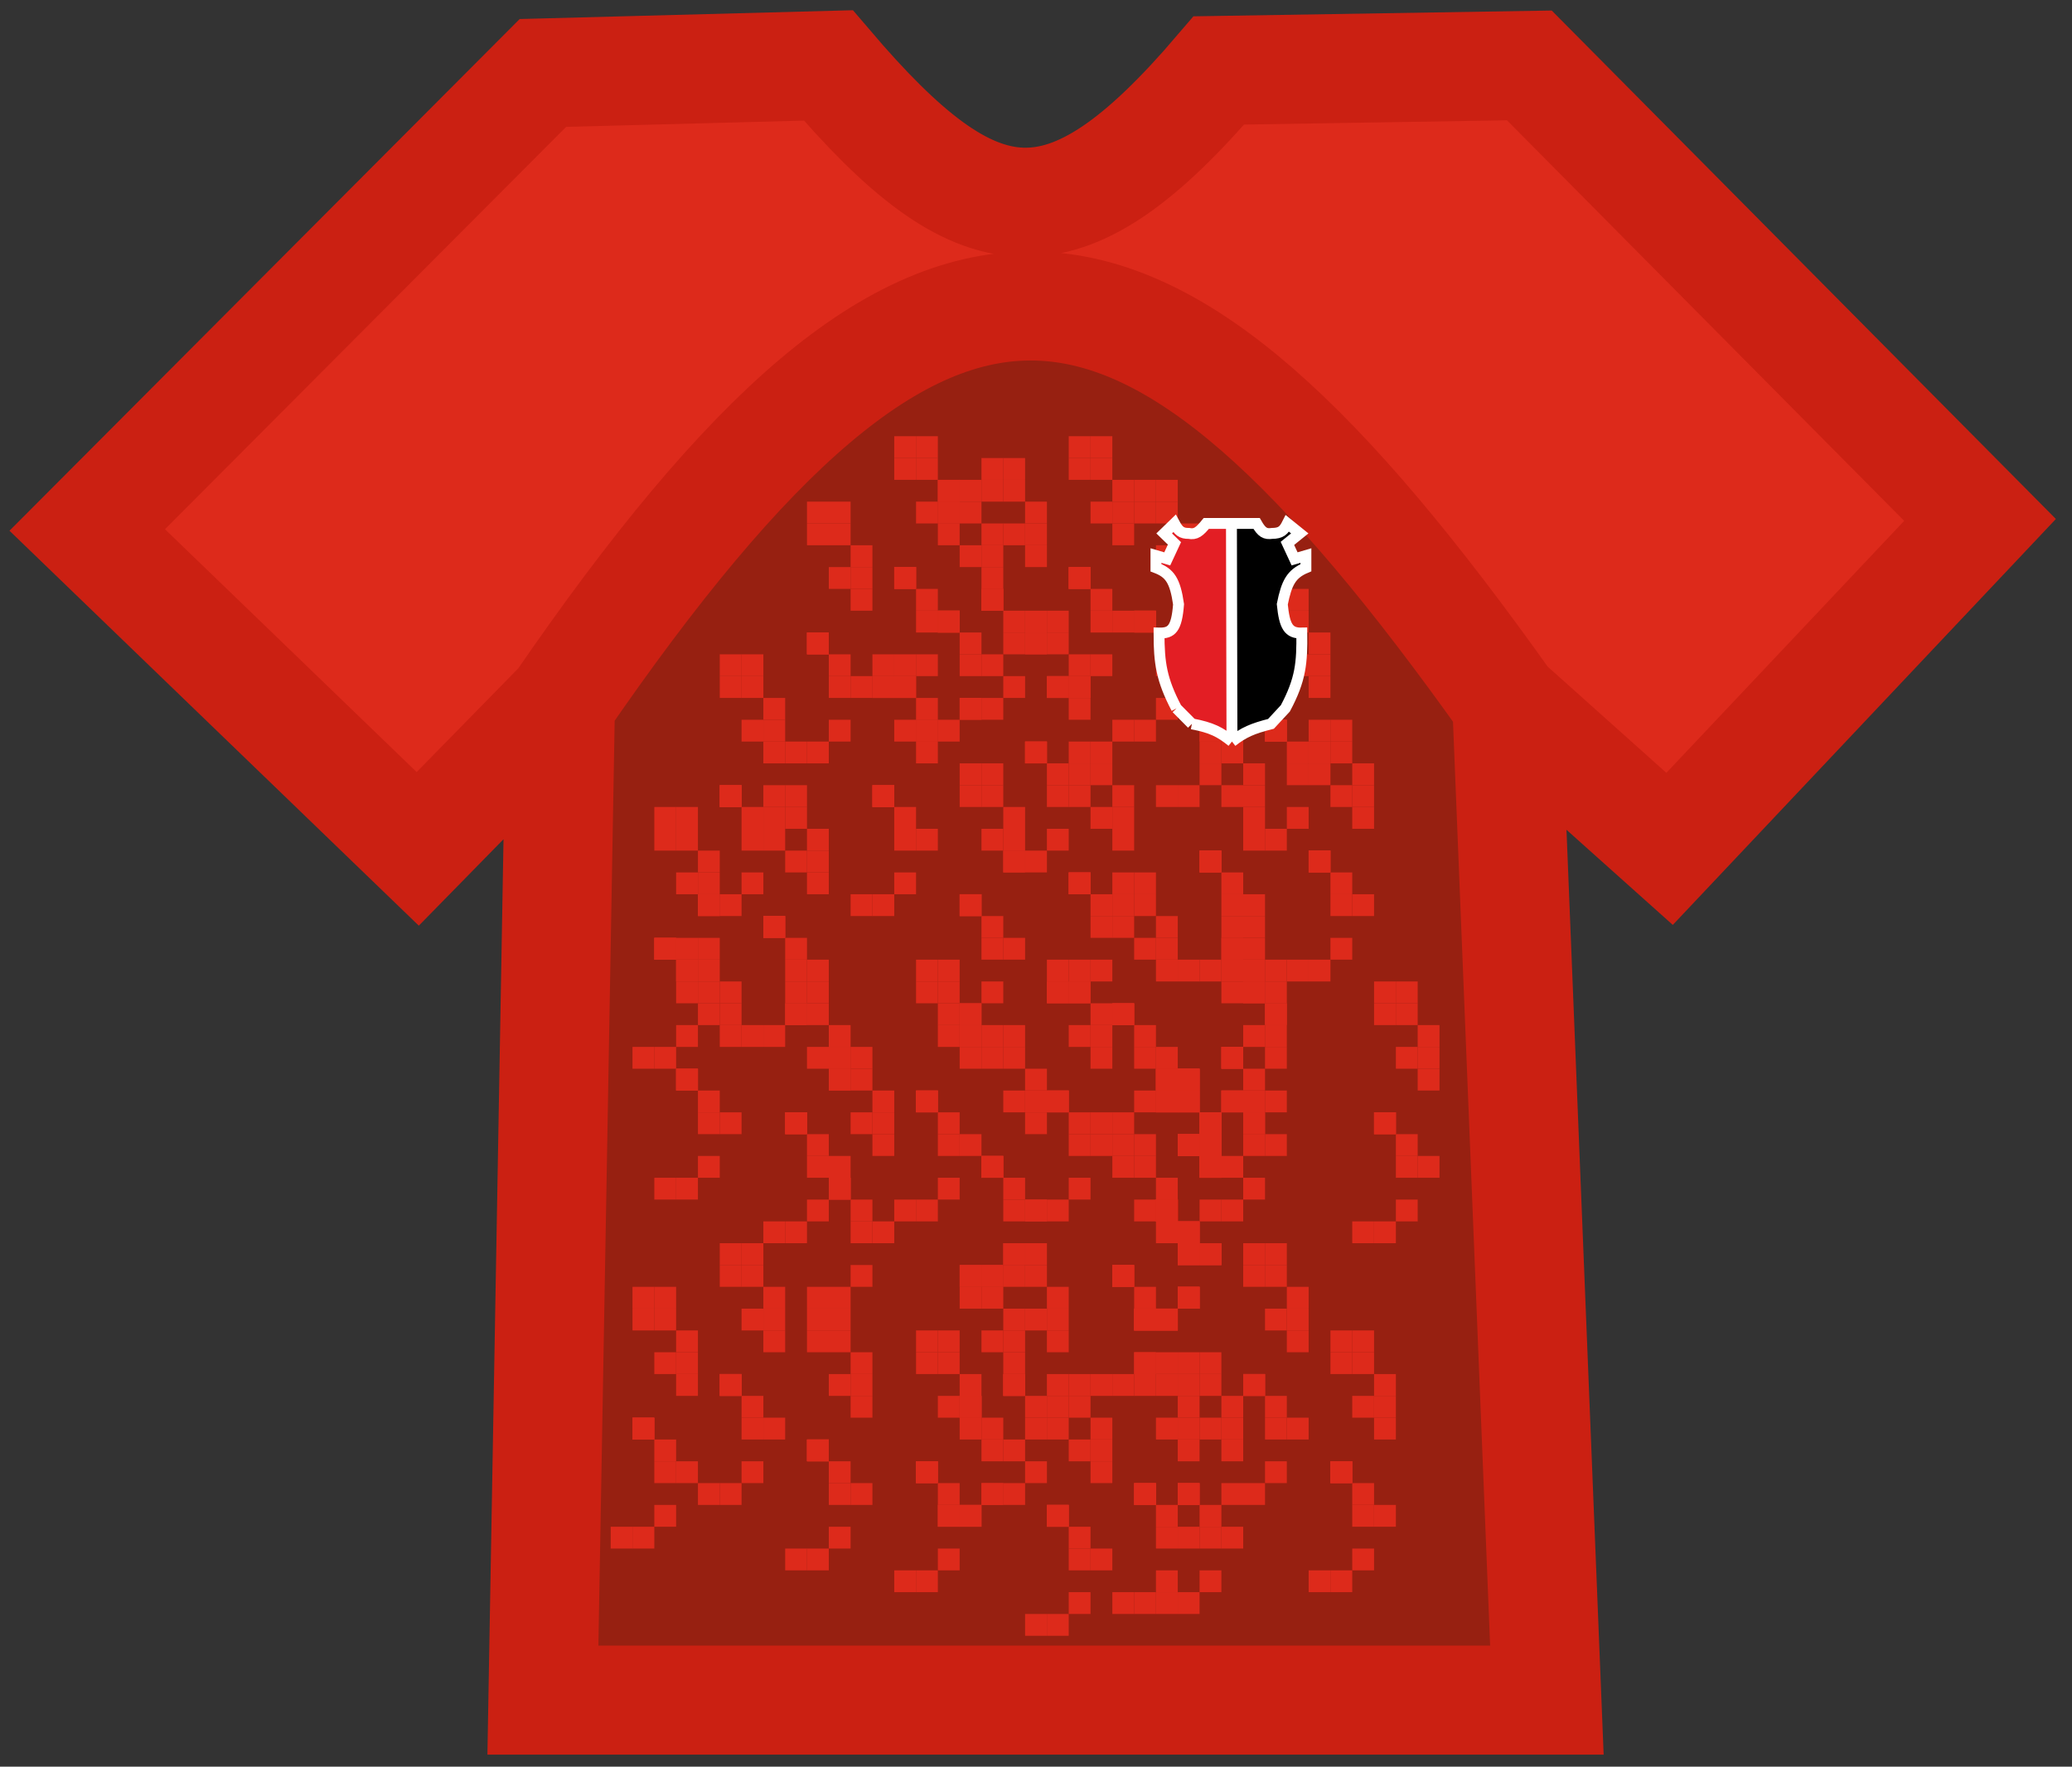 <svg width="95" height="81" viewBox="0 0 95 81" fill="none" xmlns="http://www.w3.org/2000/svg">
<rect x="0" y="0" width="95" height="81" fill="#333333" stroke="none"/>
<path d="M70.924 77.949L69.087 32.243C52.307 8.637 42.845 7.287 25.696 32.243L24.892 77.949H70.924Z" fill="#972011"/>
<path d="M24.892 3.345L4 24.299L19.153 38.92L25.696 32.243C42.845 7.287 52.307 8.637 69.087 32.243L76.549 38.92L90.783 23.838L70.121 3L55.886 3.23C48.741 11.6 44.831 11.041 37.979 3L24.892 3.345Z" fill="#DD2A1B"/>
<path d="M69.087 32.243L76.549 38.92L90.783 23.838L70.121 3L55.886 3.23C48.741 11.6 44.831 11.041 37.979 3L24.892 3.345L4 24.299L19.153 38.92L25.696 32.243M69.087 32.243L70.924 77.949H24.892L25.696 32.243M69.087 32.243C52.307 8.637 42.845 7.287 25.696 32.243" stroke="#CB2012" stroke-width="5"/>
<rect x="37" y="23" width="1" height="1" fill="#DD2A1B"/>
<rect x="37" y="29" width="1" height="1" fill="#DD2A1B"/>
<rect x="37" y="29" width="1" height="1" fill="#DD2A1B"/>
<rect x="36" y="34" width="1" height="1" fill="#DD2A1B"/>
<rect x="37" y="34" width="1" height="1" fill="#DD2A1B"/>
<rect x="37" y="29" width="1" height="1" fill="#DD2A1B"/>
<rect x="38" y="33" width="1" height="1" fill="#DD2A1B"/>
<rect x="38" y="31" width="1" height="1" fill="#DD2A1B"/>
<rect x="39" y="31" width="1" height="1" fill="#DD2A1B"/>
<rect x="38" y="30" width="1" height="1" fill="#DD2A1B"/>
<rect x="39" y="27" width="1" height="1" fill="#DD2A1B"/>
<rect x="39" y="26" width="1" height="1" fill="#DD2A1B"/>
<rect x="38" y="26" width="1" height="1" fill="#DD2A1B"/>
<rect x="39" y="25" width="1" height="1" fill="#DD2A1B"/>
<rect x="38" y="23" width="1" height="1" fill="#DD2A1B"/>
<rect x="37" y="24" width="1" height="1" fill="#DD2A1B"/>
<rect x="38" y="24" width="1" height="1" fill="#DD2A1B"/>
<rect x="45" y="21" width="1" height="1" fill="#DD2A1B"/>
<rect x="45" y="27" width="1" height="1" fill="#DD2A1B"/>
<rect x="45" y="27" width="1" height="1" fill="#DD2A1B"/>
<rect x="44" y="32" width="1" height="1" fill="#DD2A1B"/>
<rect x="45" y="32" width="1" height="1" fill="#DD2A1B"/>
<rect x="45" y="27" width="1" height="1" fill="#DD2A1B"/>
<rect x="46" y="31" width="1" height="1" fill="#DD2A1B"/>
<rect x="46" y="29" width="1" height="1" fill="#DD2A1B"/>
<rect x="47" y="29" width="1" height="1" fill="#DD2A1B"/>
<rect x="46" y="28" width="1" height="1" fill="#DD2A1B"/>
<rect x="47" y="25" width="1" height="1" fill="#DD2A1B"/>
<rect x="47" y="24" width="1" height="1" fill="#DD2A1B"/>
<rect x="46" y="24" width="1" height="1" fill="#DD2A1B"/>
<rect x="47" y="23" width="1" height="1" fill="#DD2A1B"/>
<rect x="46" y="21" width="1" height="1" fill="#DD2A1B"/>
<rect x="45" y="22" width="1" height="1" fill="#DD2A1B"/>
<rect x="46" y="22" width="1" height="1" fill="#DD2A1B"/>
<rect x="52" y="22" width="1" height="1" fill="#DD2A1B"/>
<rect x="52" y="28" width="1" height="1" fill="#DD2A1B"/>
<rect x="52" y="28" width="1" height="1" fill="#DD2A1B"/>
<rect x="51" y="33" width="1" height="1" fill="#DD2A1B"/>
<rect x="52" y="33" width="1" height="1" fill="#DD2A1B"/>
<rect x="52" y="28" width="1" height="1" fill="#DD2A1B"/>
<rect x="53" y="32" width="1" height="1" fill="#DD2A1B"/>
<rect x="53" y="30" width="1" height="1" fill="#DD2A1B"/>
<rect x="54" y="30" width="1" height="1" fill="#DD2A1B"/>
<rect x="53" y="29" width="1" height="1" fill="#DD2A1B"/>
<rect x="54" y="26" width="1" height="1" fill="#DD2A1B"/>
<rect x="54" y="25" width="1" height="1" fill="#DD2A1B"/>
<rect x="53" y="25" width="1" height="1" fill="#DD2A1B"/>
<rect x="54" y="24" width="1" height="1" fill="#DD2A1B"/>
<rect x="53" y="22" width="1" height="1" fill="#DD2A1B"/>
<rect x="52" y="23" width="1" height="1" fill="#DD2A1B"/>
<rect x="53" y="23" width="1" height="1" fill="#DD2A1B"/>
<rect x="41" y="20" width="1" height="1" fill="#DD2A1B"/>
<rect x="41" y="26" width="1" height="1" fill="#DD2A1B"/>
<rect x="41" y="26" width="1" height="1" fill="#DD2A1B"/>
<rect x="40" y="31" width="1" height="1" fill="#DD2A1B"/>
<rect x="41" y="31" width="1" height="1" fill="#DD2A1B"/>
<rect x="41" y="26" width="1" height="1" fill="#DD2A1B"/>
<rect x="42" y="30" width="1" height="1" fill="#DD2A1B"/>
<rect x="42" y="28" width="1" height="1" fill="#DD2A1B"/>
<rect x="43" y="28" width="1" height="1" fill="#DD2A1B"/>
<rect x="42" y="27" width="1" height="1" fill="#DD2A1B"/>
<rect x="43" y="24" width="1" height="1" fill="#DD2A1B"/>
<rect x="43" y="23" width="1" height="1" fill="#DD2A1B"/>
<rect x="42" y="23" width="1" height="1" fill="#DD2A1B"/>
<rect x="43" y="22" width="1" height="1" fill="#DD2A1B"/>
<rect x="42" y="20" width="1" height="1" fill="#DD2A1B"/>
<rect x="41" y="21" width="1" height="1" fill="#DD2A1B"/>
<rect x="42" y="21" width="1" height="1" fill="#DD2A1B"/>
<rect x="58" y="27" width="1" height="1" fill="#DD2A1B"/>
<rect x="58" y="33" width="1" height="1" fill="#DD2A1B"/>
<rect x="58" y="33" width="1" height="1" fill="#DD2A1B"/>
<rect x="57" y="38" width="1" height="1" fill="#DD2A1B"/>
<rect x="58" y="38" width="1" height="1" fill="#DD2A1B"/>
<rect x="58" y="33" width="1" height="1" fill="#DD2A1B"/>
<rect x="59" y="37" width="1" height="1" fill="#DD2A1B"/>
<rect x="59" y="35" width="1" height="1" fill="#DD2A1B"/>
<rect x="60" y="35" width="1" height="1" fill="#DD2A1B"/>
<rect x="59" y="34" width="1" height="1" fill="#DD2A1B"/>
<rect x="60" y="31" width="1" height="1" fill="#DD2A1B"/>
<rect x="60" y="30" width="1" height="1" fill="#DD2A1B"/>
<rect x="59" y="30" width="1" height="1" fill="#DD2A1B"/>
<rect x="60" y="29" width="1" height="1" fill="#DD2A1B"/>
<rect x="59" y="27" width="1" height="1" fill="#DD2A1B"/>
<rect x="58" y="28" width="1" height="1" fill="#DD2A1B"/>
<rect x="59" y="28" width="1" height="1" fill="#DD2A1B"/>
<rect x="56" y="44" width="1" height="1" fill="#DD2A1B"/>
<rect x="56" y="50" width="1" height="1" fill="#DD2A1B"/>
<rect x="56" y="50" width="1" height="1" fill="#DD2A1B"/>
<rect x="55" y="55" width="1" height="1" fill="#DD2A1B"/>
<rect x="56" y="55" width="1" height="1" fill="#DD2A1B"/>
<rect x="56" y="50" width="1" height="1" fill="#DD2A1B"/>
<rect x="57" y="54" width="1" height="1" fill="#DD2A1B"/>
<rect x="57" y="52" width="1" height="1" fill="#DD2A1B"/>
<rect x="58" y="52" width="1" height="1" fill="#DD2A1B"/>
<rect x="57" y="51" width="1" height="1" fill="#DD2A1B"/>
<rect x="58" y="48" width="1" height="1" fill="#DD2A1B"/>
<rect x="58" y="47" width="1" height="1" fill="#DD2A1B"/>
<rect x="57" y="47" width="1" height="1" fill="#DD2A1B"/>
<rect x="58" y="46" width="1" height="1" fill="#DD2A1B"/>
<rect x="57" y="44" width="1" height="1" fill="#DD2A1B"/>
<rect x="56" y="45" width="1" height="1" fill="#DD2A1B"/>
<rect x="57" y="45" width="1" height="1" fill="#DD2A1B"/>
<rect x="51" y="40" width="1" height="1" fill="#DD2A1B"/>
<rect x="51" y="46" width="1" height="1" fill="#DD2A1B"/>
<rect x="51" y="46" width="1" height="1" fill="#DD2A1B"/>
<rect x="50" y="51" width="1" height="1" fill="#DD2A1B"/>
<rect x="51" y="51" width="1" height="1" fill="#DD2A1B"/>
<rect x="51" y="46" width="1" height="1" fill="#DD2A1B"/>
<rect x="52" y="50" width="1" height="1" fill="#DD2A1B"/>
<rect x="52" y="48" width="1" height="1" fill="#DD2A1B"/>
<rect x="53" y="48" width="1" height="1" fill="#DD2A1B"/>
<rect x="52" y="47" width="1" height="1" fill="#DD2A1B"/>
<rect x="53" y="44" width="1" height="1" fill="#DD2A1B"/>
<rect x="53" y="43" width="1" height="1" fill="#DD2A1B"/>
<rect x="52" y="43" width="1" height="1" fill="#DD2A1B"/>
<rect x="53" y="42" width="1" height="1" fill="#DD2A1B"/>
<rect x="52" y="40" width="1" height="1" fill="#DD2A1B"/>
<rect x="51" y="41" width="1" height="1" fill="#DD2A1B"/>
<rect x="52" y="41" width="1" height="1" fill="#DD2A1B"/>
<rect x="36" y="45" width="1" height="1" fill="#DD2A1B"/>
<rect x="36" y="51" width="1" height="1" fill="#DD2A1B"/>
<rect x="36" y="51" width="1" height="1" fill="#DD2A1B"/>
<rect x="35" y="56" width="1" height="1" fill="#DD2A1B"/>
<rect x="36" y="56" width="1" height="1" fill="#DD2A1B"/>
<rect x="36" y="51" width="1" height="1" fill="#DD2A1B"/>
<rect x="37" y="55" width="1" height="1" fill="#DD2A1B"/>
<rect x="37" y="53" width="1" height="1" fill="#DD2A1B"/>
<rect x="38" y="53" width="1" height="1" fill="#DD2A1B"/>
<rect x="37" y="52" width="1" height="1" fill="#DD2A1B"/>
<rect x="38" y="49" width="1" height="1" fill="#DD2A1B"/>
<rect x="38" y="48" width="1" height="1" fill="#DD2A1B"/>
<rect x="37" y="48" width="1" height="1" fill="#DD2A1B"/>
<rect x="38" y="47" width="1" height="1" fill="#DD2A1B"/>
<rect x="37" y="45" width="1" height="1" fill="#DD2A1B"/>
<rect x="36" y="46" width="1" height="1" fill="#DD2A1B"/>
<rect x="37" y="46" width="1" height="1" fill="#DD2A1B"/>
<rect x="30" y="37" width="1" height="1" fill="#DD2A1B"/>
<rect x="30" y="43" width="1" height="1" fill="#DD2A1B"/>
<rect x="30" y="43" width="1" height="1" fill="#DD2A1B"/>
<rect x="29" y="48" width="1" height="1" fill="#DD2A1B"/>
<rect x="30" y="48" width="1" height="1" fill="#DD2A1B"/>
<rect x="30" y="43" width="1" height="1" fill="#DD2A1B"/>
<rect x="31" y="47" width="1" height="1" fill="#DD2A1B"/>
<rect x="31" y="45" width="1" height="1" fill="#DD2A1B"/>
<rect x="32" y="45" width="1" height="1" fill="#DD2A1B"/>
<rect x="31" y="44" width="1" height="1" fill="#DD2A1B"/>
<rect x="32" y="41" width="1" height="1" fill="#DD2A1B"/>
<rect x="32" y="40" width="1" height="1" fill="#DD2A1B"/>
<rect x="31" y="40" width="1" height="1" fill="#DD2A1B"/>
<rect x="32" y="39" width="1" height="1" fill="#DD2A1B"/>
<rect x="31" y="37" width="1" height="1" fill="#DD2A1B"/>
<rect x="30" y="38" width="1" height="1" fill="#DD2A1B"/>
<rect x="31" y="38" width="1" height="1" fill="#DD2A1B"/>
<rect x="33" y="30" width="1" height="1" fill="#DD2A1B"/>
<rect x="33" y="36" width="1" height="1" fill="#DD2A1B"/>
<rect x="33" y="36" width="1" height="1" fill="#DD2A1B"/>
<rect x="32" y="41" width="1" height="1" fill="#DD2A1B"/>
<rect x="33" y="41" width="1" height="1" fill="#DD2A1B"/>
<rect x="33" y="36" width="1" height="1" fill="#DD2A1B"/>
<rect x="34" y="40" width="1" height="1" fill="#DD2A1B"/>
<rect x="34" y="38" width="1" height="1" fill="#DD2A1B"/>
<rect x="35" y="38" width="1" height="1" fill="#DD2A1B"/>
<rect x="34" y="37" width="1" height="1" fill="#DD2A1B"/>
<rect x="35" y="34" width="1" height="1" fill="#DD2A1B"/>
<rect x="35" y="33" width="1" height="1" fill="#DD2A1B"/>
<rect x="34" y="33" width="1" height="1" fill="#DD2A1B"/>
<rect x="35" y="32" width="1" height="1" fill="#DD2A1B"/>
<rect x="34" y="30" width="1" height="1" fill="#DD2A1B"/>
<rect x="33" y="31" width="1" height="1" fill="#DD2A1B"/>
<rect x="34" y="31" width="1" height="1" fill="#DD2A1B"/>
<rect x="54" y="25" width="1" height="1" fill="#DD2A1B"/>
<rect x="54" y="31" width="1" height="1" fill="#DD2A1B"/>
<rect x="54" y="31" width="1" height="1" fill="#DD2A1B"/>
<rect x="53" y="36" width="1" height="1" fill="#DD2A1B"/>
<rect x="54" y="36" width="1" height="1" fill="#DD2A1B"/>
<rect x="54" y="31" width="1" height="1" fill="#DD2A1B"/>
<rect x="55" y="35" width="1" height="1" fill="#DD2A1B"/>
<rect x="55" y="33" width="1" height="1" fill="#DD2A1B"/>
<rect x="56" y="33" width="1" height="1" fill="#DD2A1B"/>
<rect x="55" y="32" width="1" height="1" fill="#DD2A1B"/>
<rect x="56" y="29" width="1" height="1" fill="#DD2A1B"/>
<rect x="56" y="28" width="1" height="1" fill="#DD2A1B"/>
<rect x="55" y="28" width="1" height="1" fill="#DD2A1B"/>
<rect x="56" y="27" width="1" height="1" fill="#DD2A1B"/>
<rect x="55" y="25" width="1" height="1" fill="#DD2A1B"/>
<rect x="54" y="26" width="1" height="1" fill="#DD2A1B"/>
<rect x="55" y="26" width="1" height="1" fill="#DD2A1B"/>
<rect x="49" y="20" width="1" height="1" fill="#DD2A1B"/>
<rect x="49" y="26" width="1" height="1" fill="#DD2A1B"/>
<rect x="49" y="26" width="1" height="1" fill="#DD2A1B"/>
<rect x="48" y="31" width="1" height="1" fill="#DD2A1B"/>
<rect x="49" y="31" width="1" height="1" fill="#DD2A1B"/>
<rect x="49" y="26" width="1" height="1" fill="#DD2A1B"/>
<rect x="50" y="30" width="1" height="1" fill="#DD2A1B"/>
<rect x="50" y="28" width="1" height="1" fill="#DD2A1B"/>
<rect x="51" y="28" width="1" height="1" fill="#DD2A1B"/>
<rect x="50" y="27" width="1" height="1" fill="#DD2A1B"/>
<rect x="51" y="24" width="1" height="1" fill="#DD2A1B"/>
<rect x="51" y="23" width="1" height="1" fill="#DD2A1B"/>
<rect x="50" y="23" width="1" height="1" fill="#DD2A1B"/>
<rect x="51" y="22" width="1" height="1" fill="#DD2A1B"/>
<rect x="50" y="20" width="1" height="1" fill="#DD2A1B"/>
<rect x="49" y="21" width="1" height="1" fill="#DD2A1B"/>
<rect x="50" y="21" width="1" height="1" fill="#DD2A1B"/>
<rect x="56" y="42" width="1" height="1" fill="#DD2A1B"/>
<rect x="56" y="48" width="1" height="1" fill="#DD2A1B"/>
<rect x="56" y="48" width="1" height="1" fill="#DD2A1B"/>
<rect x="55" y="53" width="1" height="1" fill="#DD2A1B"/>
<rect x="56" y="53" width="1" height="1" fill="#DD2A1B"/>
<rect x="56" y="48" width="1" height="1" fill="#DD2A1B"/>
<rect x="57" y="51" width="1" height="1" fill="#DD2A1B"/>
<rect x="60" y="33" width="1" height="1" fill="#DD2A1B"/>
<rect x="60" y="39" width="1" height="1" fill="#DD2A1B"/>
<rect x="60" y="39" width="1" height="1" fill="#DD2A1B"/>
<rect x="59" y="44" width="1" height="1" fill="#DD2A1B"/>
<rect x="60" y="44" width="1" height="1" fill="#DD2A1B"/>
<rect x="60" y="39" width="1" height="1" fill="#DD2A1B"/>
<rect x="61" y="43" width="1" height="1" fill="#DD2A1B"/>
<rect x="61" y="41" width="1" height="1" fill="#DD2A1B"/>
<rect x="62" y="41" width="1" height="1" fill="#DD2A1B"/>
<rect x="61" y="40" width="1" height="1" fill="#DD2A1B"/>
<rect x="62" y="37" width="1" height="1" fill="#DD2A1B"/>
<rect x="62" y="36" width="1" height="1" fill="#DD2A1B"/>
<rect x="61" y="36" width="1" height="1" fill="#DD2A1B"/>
<rect x="62" y="35" width="1" height="1" fill="#DD2A1B"/>
<rect x="61" y="33" width="1" height="1" fill="#DD2A1B"/>
<rect x="60" y="34" width="1" height="1" fill="#DD2A1B"/>
<rect x="61" y="34" width="1" height="1" fill="#DD2A1B"/>
<rect x="55" y="33" width="1" height="1" fill="#DD2A1B"/>
<rect x="55" y="39" width="1" height="1" fill="#DD2A1B"/>
<rect x="55" y="39" width="1" height="1" fill="#DD2A1B"/>
<rect x="54" y="44" width="1" height="1" fill="#DD2A1B"/>
<rect x="55" y="44" width="1" height="1" fill="#DD2A1B"/>
<rect x="55" y="39" width="1" height="1" fill="#DD2A1B"/>
<rect x="56" y="43" width="1" height="1" fill="#DD2A1B"/>
<rect x="56" y="41" width="1" height="1" fill="#DD2A1B"/>
<rect x="57" y="41" width="1" height="1" fill="#DD2A1B"/>
<rect x="56" y="40" width="1" height="1" fill="#DD2A1B"/>
<rect x="57" y="37" width="1" height="1" fill="#DD2A1B"/>
<rect x="57" y="36" width="1" height="1" fill="#DD2A1B"/>
<rect x="56" y="36" width="1" height="1" fill="#DD2A1B"/>
<rect x="57" y="35" width="1" height="1" fill="#DD2A1B"/>
<rect x="56" y="33" width="1" height="1" fill="#DD2A1B"/>
<rect x="55" y="34" width="1" height="1" fill="#DD2A1B"/>
<rect x="56" y="34" width="1" height="1" fill="#DD2A1B"/>
<rect x="63" y="45" width="1" height="1" fill="#DD2A1B"/>
<rect x="63" y="51" width="1" height="1" fill="#DD2A1B"/>
<rect x="63" y="51" width="1" height="1" fill="#DD2A1B"/>
<rect x="62" y="56" width="1" height="1" fill="#DD2A1B"/>
<rect x="63" y="56" width="1" height="1" fill="#DD2A1B"/>
<rect x="63" y="51" width="1" height="1" fill="#DD2A1B"/>
<rect x="64" y="55" width="1" height="1" fill="#DD2A1B"/>
<rect x="64" y="53" width="1" height="1" fill="#DD2A1B"/>
<rect x="65" y="53" width="1" height="1" fill="#DD2A1B"/>
<rect x="64" y="52" width="1" height="1" fill="#DD2A1B"/>
<rect x="65" y="49" width="1" height="1" fill="#DD2A1B"/>
<rect x="65" y="48" width="1" height="1" fill="#DD2A1B"/>
<rect x="64" y="48" width="1" height="1" fill="#DD2A1B"/>
<rect x="65" y="47" width="1" height="1" fill="#DD2A1B"/>
<rect x="64" y="45" width="1" height="1" fill="#DD2A1B"/>
<rect x="63" y="46" width="1" height="1" fill="#DD2A1B"/>
<rect x="64" y="46" width="1" height="1" fill="#DD2A1B"/>
<rect x="57" y="50" width="1" height="1" fill="#DD2A1B"/>
<rect x="58" y="50" width="1" height="1" fill="#DD2A1B"/>
<rect x="57" y="49" width="1" height="1" fill="#DD2A1B"/>
<rect x="58" y="46" width="1" height="1" fill="#DD2A1B"/>
<rect x="58" y="45" width="1" height="1" fill="#DD2A1B"/>
<rect x="57" y="45" width="1" height="1" fill="#DD2A1B"/>
<rect x="58" y="44" width="1" height="1" fill="#DD2A1B"/>
<rect x="57" y="42" width="1" height="1" fill="#DD2A1B"/>
<rect x="56" y="43" width="1" height="1" fill="#DD2A1B"/>
<rect x="57" y="43" width="1" height="1" fill="#DD2A1B"/>
<rect x="53" y="49" width="1" height="1" fill="#DD2A1B"/>
<rect x="53" y="55" width="1" height="1" fill="#DD2A1B"/>
<rect x="53" y="55" width="1" height="1" fill="#DD2A1B"/>
<rect x="52" y="60" width="1" height="1" fill="#DD2A1B"/>
<rect x="53" y="60" width="1" height="1" fill="#DD2A1B"/>
<rect x="53" y="55" width="1" height="1" fill="#DD2A1B"/>
<rect x="54" y="59" width="1" height="1" fill="#DD2A1B"/>
<rect x="54" y="57" width="1" height="1" fill="#DD2A1B"/>
<rect x="55" y="57" width="1" height="1" fill="#DD2A1B"/>
<rect x="54" y="56" width="1" height="1" fill="#DD2A1B"/>
<rect x="55" y="53" width="1" height="1" fill="#DD2A1B"/>
<rect x="55" y="52" width="1" height="1" fill="#DD2A1B"/>
<rect x="54" y="52" width="1" height="1" fill="#DD2A1B"/>
<rect x="55" y="51" width="1" height="1" fill="#DD2A1B"/>
<rect x="54" y="49" width="1" height="1" fill="#DD2A1B"/>
<rect x="53" y="50" width="1" height="1" fill="#DD2A1B"/>
<rect x="54" y="50" width="1" height="1" fill="#DD2A1B"/>
<rect x="48" y="44" width="1" height="1" fill="#DD2A1B"/>
<rect x="48" y="50" width="1" height="1" fill="#DD2A1B"/>
<rect x="48" y="50" width="1" height="1" fill="#DD2A1B"/>
<rect x="47" y="55" width="1" height="1" fill="#DD2A1B"/>
<rect x="48" y="55" width="1" height="1" fill="#DD2A1B"/>
<rect x="48" y="50" width="1" height="1" fill="#DD2A1B"/>
<rect x="49" y="54" width="1" height="1" fill="#DD2A1B"/>
<rect x="49" y="52" width="1" height="1" fill="#DD2A1B"/>
<rect x="50" y="52" width="1" height="1" fill="#DD2A1B"/>
<rect x="49" y="51" width="1" height="1" fill="#DD2A1B"/>
<rect x="50" y="48" width="1" height="1" fill="#DD2A1B"/>
<rect x="50" y="47" width="1" height="1" fill="#DD2A1B"/>
<rect x="49" y="47" width="1" height="1" fill="#DD2A1B"/>
<rect x="50" y="46" width="1" height="1" fill="#DD2A1B"/>
<rect x="49" y="44" width="1" height="1" fill="#DD2A1B"/>
<rect x="48" y="45" width="1" height="1" fill="#DD2A1B"/>
<rect x="49" y="45" width="1" height="1" fill="#DD2A1B"/>
<rect x="46" y="57" width="1" height="1" fill="#DD2A1B"/>
<rect x="46" y="63" width="1" height="1" fill="#DD2A1B"/>
<rect x="46" y="63" width="1" height="1" fill="#DD2A1B"/>
<rect x="45" y="68" width="1" height="1" fill="#DD2A1B"/>
<rect x="46" y="68" width="1" height="1" fill="#DD2A1B"/>
<rect x="46" y="63" width="1" height="1" fill="#DD2A1B"/>
<rect x="47" y="67" width="1" height="1" fill="#DD2A1B"/>
<rect x="47" y="65" width="1" height="1" fill="#DD2A1B"/>
<rect x="48" y="65" width="1" height="1" fill="#DD2A1B"/>
<rect x="47" y="64" width="1" height="1" fill="#DD2A1B"/>
<rect x="48" y="61" width="1" height="1" fill="#DD2A1B"/>
<rect x="48" y="60" width="1" height="1" fill="#DD2A1B"/>
<rect x="47" y="60" width="1" height="1" fill="#DD2A1B"/>
<rect x="48" y="59" width="1" height="1" fill="#DD2A1B"/>
<rect x="47" y="57" width="1" height="1" fill="#DD2A1B"/>
<rect x="46" y="58" width="1" height="1" fill="#DD2A1B"/>
<rect x="47" y="58" width="1" height="1" fill="#DD2A1B"/>
<rect x="51" y="52" width="1" height="1" fill="#DD2A1B"/>
<rect x="51" y="58" width="1" height="1" fill="#DD2A1B"/>
<rect x="51" y="58" width="1" height="1" fill="#DD2A1B"/>
<rect x="50" y="63" width="1" height="1" fill="#DD2A1B"/>
<rect x="51" y="63" width="1" height="1" fill="#DD2A1B"/>
<rect x="51" y="58" width="1" height="1" fill="#DD2A1B"/>
<rect x="52" y="62" width="1" height="1" fill="#DD2A1B"/>
<rect x="52" y="60" width="1" height="1" fill="#DD2A1B"/>
<rect x="53" y="60" width="1" height="1" fill="#DD2A1B"/>
<rect x="52" y="59" width="1" height="1" fill="#DD2A1B"/>
<rect x="53" y="56" width="1" height="1" fill="#DD2A1B"/>
<rect x="53" y="55" width="1" height="1" fill="#DD2A1B"/>
<rect x="52" y="55" width="1" height="1" fill="#DD2A1B"/>
<rect x="53" y="54" width="1" height="1" fill="#DD2A1B"/>
<rect x="52" y="52" width="1" height="1" fill="#DD2A1B"/>
<rect x="51" y="53" width="1" height="1" fill="#DD2A1B"/>
<rect x="52" y="53" width="1" height="1" fill="#DD2A1B"/>
<rect x="53" y="49" width="1" height="1" fill="#DD2A1B"/>
<rect x="53" y="55" width="1" height="1" fill="#DD2A1B"/>
<rect x="53" y="55" width="1" height="1" fill="#DD2A1B"/>
<rect x="52" y="60" width="1" height="1" fill="#DD2A1B"/>
<rect x="53" y="60" width="1" height="1" fill="#DD2A1B"/>
<rect x="53" y="55" width="1" height="1" fill="#DD2A1B"/>
<rect x="54" y="59" width="1" height="1" fill="#DD2A1B"/>
<rect x="54" y="57" width="1" height="1" fill="#DD2A1B"/>
<rect x="55" y="57" width="1" height="1" fill="#DD2A1B"/>
<rect x="54" y="56" width="1" height="1" fill="#DD2A1B"/>
<rect x="55" y="53" width="1" height="1" fill="#DD2A1B"/>
<rect x="55" y="52" width="1" height="1" fill="#DD2A1B"/>
<rect x="54" y="52" width="1" height="1" fill="#DD2A1B"/>
<rect x="55" y="51" width="1" height="1" fill="#DD2A1B"/>
<rect x="54" y="49" width="1" height="1" fill="#DD2A1B"/>
<rect x="53" y="50" width="1" height="1" fill="#DD2A1B"/>
<rect x="54" y="50" width="1" height="1" fill="#DD2A1B"/>
<rect x="57" y="57" width="1" height="1" fill="#DD2A1B"/>
<rect x="57" y="63" width="1" height="1" fill="#DD2A1B"/>
<rect x="57" y="63" width="1" height="1" fill="#DD2A1B"/>
<rect x="56" y="68" width="1" height="1" fill="#DD2A1B"/>
<rect x="57" y="68" width="1" height="1" fill="#DD2A1B"/>
<rect x="57" y="63" width="1" height="1" fill="#DD2A1B"/>
<rect x="58" y="67" width="1" height="1" fill="#DD2A1B"/>
<rect x="58" y="65" width="1" height="1" fill="#DD2A1B"/>
<rect x="59" y="65" width="1" height="1" fill="#DD2A1B"/>
<rect x="58" y="64" width="1" height="1" fill="#DD2A1B"/>
<rect x="59" y="61" width="1" height="1" fill="#DD2A1B"/>
<rect x="59" y="60" width="1" height="1" fill="#DD2A1B"/>
<rect x="58" y="60" width="1" height="1" fill="#DD2A1B"/>
<rect x="59" y="59" width="1" height="1" fill="#DD2A1B"/>
<rect x="58" y="57" width="1" height="1" fill="#DD2A1B"/>
<rect x="57" y="58" width="1" height="1" fill="#DD2A1B"/>
<rect x="58" y="58" width="1" height="1" fill="#DD2A1B"/>
<rect x="52" y="62" width="1" height="1" fill="#DD2A1B"/>
<rect x="52" y="68" width="1" height="1" fill="#DD2A1B"/>
<rect x="52" y="68" width="1" height="1" fill="#DD2A1B"/>
<rect x="51" y="73" width="1" height="1" fill="#DD2A1B"/>
<rect x="52" y="73" width="1" height="1" fill="#DD2A1B"/>
<rect x="52" y="68" width="1" height="1" fill="#DD2A1B"/>
<rect x="53" y="72" width="1" height="1" fill="#DD2A1B"/>
<rect x="53" y="70" width="1" height="1" fill="#DD2A1B"/>
<rect x="54" y="70" width="1" height="1" fill="#DD2A1B"/>
<rect x="53" y="69" width="1" height="1" fill="#DD2A1B"/>
<rect x="54" y="66" width="1" height="1" fill="#DD2A1B"/>
<rect x="54" y="65" width="1" height="1" fill="#DD2A1B"/>
<rect x="53" y="65" width="1" height="1" fill="#DD2A1B"/>
<rect x="54" y="64" width="1" height="1" fill="#DD2A1B"/>
<rect x="53" y="62" width="1" height="1" fill="#DD2A1B"/>
<rect x="52" y="63" width="1" height="1" fill="#DD2A1B"/>
<rect x="53" y="63" width="1" height="1" fill="#DD2A1B"/>
<rect x="42" y="61" width="1" height="1" fill="#DD2A1B"/>
<rect x="42" y="67" width="1" height="1" fill="#DD2A1B"/>
<rect x="42" y="67" width="1" height="1" fill="#DD2A1B"/>
<rect x="41" y="72" width="1" height="1" fill="#DD2A1B"/>
<rect x="42" y="72" width="1" height="1" fill="#DD2A1B"/>
<rect x="42" y="67" width="1" height="1" fill="#DD2A1B"/>
<rect x="43" y="71" width="1" height="1" fill="#DD2A1B"/>
<rect x="43" y="69" width="1" height="1" fill="#DD2A1B"/>
<rect x="44" y="69" width="1" height="1" fill="#DD2A1B"/>
<rect x="43" y="68" width="1" height="1" fill="#DD2A1B"/>
<rect x="44" y="65" width="1" height="1" fill="#DD2A1B"/>
<rect x="44" y="64" width="1" height="1" fill="#DD2A1B"/>
<rect x="43" y="64" width="1" height="1" fill="#DD2A1B"/>
<rect x="44" y="63" width="1" height="1" fill="#DD2A1B"/>
<rect x="43" y="61" width="1" height="1" fill="#DD2A1B"/>
<rect x="42" y="62" width="1" height="1" fill="#DD2A1B"/>
<rect x="43" y="62" width="1" height="1" fill="#DD2A1B"/>
<rect x="37" y="60" width="1" height="1" fill="#DD2A1B"/>
<rect x="37" y="66" width="1" height="1" fill="#DD2A1B"/>
<rect x="37" y="66" width="1" height="1" fill="#DD2A1B"/>
<rect x="36" y="71" width="1" height="1" fill="#DD2A1B"/>
<rect x="37" y="71" width="1" height="1" fill="#DD2A1B"/>
<rect x="37" y="66" width="1" height="1" fill="#DD2A1B"/>
<rect x="38" y="70" width="1" height="1" fill="#DD2A1B"/>
<rect x="38" y="68" width="1" height="1" fill="#DD2A1B"/>
<rect x="39" y="68" width="1" height="1" fill="#DD2A1B"/>
<rect x="38" y="67" width="1" height="1" fill="#DD2A1B"/>
<rect x="39" y="64" width="1" height="1" fill="#DD2A1B"/>
<rect x="39" y="63" width="1" height="1" fill="#DD2A1B"/>
<rect x="38" y="63" width="1" height="1" fill="#DD2A1B"/>
<rect x="39" y="62" width="1" height="1" fill="#DD2A1B"/>
<rect x="38" y="60" width="1" height="1" fill="#DD2A1B"/>
<rect x="37" y="61" width="1" height="1" fill="#DD2A1B"/>
<rect x="38" y="61" width="1" height="1" fill="#DD2A1B"/>
<rect x="38" y="48" width="1" height="1" fill="#DD2A1B"/>
<rect x="38" y="54" width="1" height="1" fill="#DD2A1B"/>
<rect x="38" y="54" width="1" height="1" fill="#DD2A1B"/>
<rect x="37" y="59" width="1" height="1" fill="#DD2A1B"/>
<rect x="38" y="59" width="1" height="1" fill="#DD2A1B"/>
<rect x="38" y="54" width="1" height="1" fill="#DD2A1B"/>
<rect x="39" y="58" width="1" height="1" fill="#DD2A1B"/>
<rect x="39" y="56" width="1" height="1" fill="#DD2A1B"/>
<rect x="40" y="56" width="1" height="1" fill="#DD2A1B"/>
<rect x="39" y="55" width="1" height="1" fill="#DD2A1B"/>
<rect x="40" y="52" width="1" height="1" fill="#DD2A1B"/>
<rect x="40" y="51" width="1" height="1" fill="#DD2A1B"/>
<rect x="39" y="51" width="1" height="1" fill="#DD2A1B"/>
<rect x="40" y="50" width="1" height="1" fill="#DD2A1B"/>
<rect x="39" y="48" width="1" height="1" fill="#DD2A1B"/>
<rect x="38" y="49" width="1" height="1" fill="#DD2A1B"/>
<rect x="39" y="49" width="1" height="1" fill="#DD2A1B"/>
<rect x="29" y="59" width="1" height="1" fill="#DD2A1B"/>
<rect x="29" y="65" width="1" height="1" fill="#DD2A1B"/>
<rect x="29" y="65" width="1" height="1" fill="#DD2A1B"/>
<rect x="28" y="70" width="1" height="1" fill="#DD2A1B"/>
<rect x="29" y="70" width="1" height="1" fill="#DD2A1B"/>
<rect x="29" y="65" width="1" height="1" fill="#DD2A1B"/>
<rect x="30" y="69" width="1" height="1" fill="#DD2A1B"/>
<rect x="30" y="67" width="1" height="1" fill="#DD2A1B"/>
<rect x="31" y="67" width="1" height="1" fill="#DD2A1B"/>
<rect x="30" y="66" width="1" height="1" fill="#DD2A1B"/>
<rect x="31" y="63" width="1" height="1" fill="#DD2A1B"/>
<rect x="31" y="62" width="1" height="1" fill="#DD2A1B"/>
<rect x="30" y="62" width="1" height="1" fill="#DD2A1B"/>
<rect x="31" y="61" width="1" height="1" fill="#DD2A1B"/>
<rect x="30" y="59" width="1" height="1" fill="#DD2A1B"/>
<rect x="29" y="60" width="1" height="1" fill="#DD2A1B"/>
<rect x="30" y="60" width="1" height="1" fill="#DD2A1B"/>
<rect x="31" y="43" width="1" height="1" fill="#DD2A1B"/>
<rect x="31" y="49" width="1" height="1" fill="#DD2A1B"/>
<rect x="31" y="49" width="1" height="1" fill="#DD2A1B"/>
<rect x="30" y="54" width="1" height="1" fill="#DD2A1B"/>
<rect x="31" y="54" width="1" height="1" fill="#DD2A1B"/>
<rect x="31" y="49" width="1" height="1" fill="#DD2A1B"/>
<rect x="32" y="53" width="1" height="1" fill="#DD2A1B"/>
<rect x="32" y="51" width="1" height="1" fill="#DD2A1B"/>
<rect x="33" y="51" width="1" height="1" fill="#DD2A1B"/>
<rect x="32" y="50" width="1" height="1" fill="#DD2A1B"/>
<rect x="33" y="47" width="1" height="1" fill="#DD2A1B"/>
<rect x="33" y="46" width="1" height="1" fill="#DD2A1B"/>
<rect x="32" y="46" width="1" height="1" fill="#DD2A1B"/>
<rect x="33" y="45" width="1" height="1" fill="#DD2A1B"/>
<rect x="32" y="43" width="1" height="1" fill="#DD2A1B"/>
<rect x="31" y="44" width="1" height="1" fill="#DD2A1B"/>
<rect x="32" y="44" width="1" height="1" fill="#DD2A1B"/>
<rect x="61" y="61" width="1" height="1" fill="#DD2A1B"/>
<rect x="61" y="67" width="1" height="1" fill="#DD2A1B"/>
<rect x="61" y="67" width="1" height="1" fill="#DD2A1B"/>
<rect x="60" y="72" width="1" height="1" fill="#DD2A1B"/>
<rect x="61" y="72" width="1" height="1" fill="#DD2A1B"/>
<rect x="61" y="67" width="1" height="1" fill="#DD2A1B"/>
<rect x="62" y="71" width="1" height="1" fill="#DD2A1B"/>
<rect x="62" y="69" width="1" height="1" fill="#DD2A1B"/>
<rect x="63" y="69" width="1" height="1" fill="#DD2A1B"/>
<rect x="62" y="68" width="1" height="1" fill="#DD2A1B"/>
<rect x="63" y="65" width="1" height="1" fill="#DD2A1B"/>
<rect x="63" y="64" width="1" height="1" fill="#DD2A1B"/>
<rect x="62" y="64" width="1" height="1" fill="#DD2A1B"/>
<rect x="63" y="63" width="1" height="1" fill="#DD2A1B"/>
<rect x="62" y="61" width="1" height="1" fill="#DD2A1B"/>
<rect x="61" y="62" width="1" height="1" fill="#DD2A1B"/>
<rect x="62" y="62" width="1" height="1" fill="#DD2A1B"/>
<rect x="54" y="62" width="1" height="1" fill="#DD2A1B"/>
<rect x="54" y="68" width="1" height="1" fill="#DD2A1B"/>
<rect x="54" y="68" width="1" height="1" fill="#DD2A1B"/>
<rect x="53" y="73" width="1" height="1" fill="#DD2A1B"/>
<rect x="54" y="73" width="1" height="1" fill="#DD2A1B"/>
<rect x="54" y="68" width="1" height="1" fill="#DD2A1B"/>
<rect x="55" y="72" width="1" height="1" fill="#DD2A1B"/>
<rect x="55" y="70" width="1" height="1" fill="#DD2A1B"/>
<rect x="56" y="70" width="1" height="1" fill="#DD2A1B"/>
<rect x="55" y="69" width="1" height="1" fill="#DD2A1B"/>
<rect x="56" y="66" width="1" height="1" fill="#DD2A1B"/>
<rect x="56" y="65" width="1" height="1" fill="#DD2A1B"/>
<rect x="55" y="65" width="1" height="1" fill="#DD2A1B"/>
<rect x="56" y="64" width="1" height="1" fill="#DD2A1B"/>
<rect x="55" y="62" width="1" height="1" fill="#DD2A1B"/>
<rect x="54" y="63" width="1" height="1" fill="#DD2A1B"/>
<rect x="55" y="63" width="1" height="1" fill="#DD2A1B"/>
<rect x="53" y="49" width="1" height="1" fill="#DD2A1B"/>
<rect x="53" y="55" width="1" height="1" fill="#DD2A1B"/>
<rect x="53" y="55" width="1" height="1" fill="#DD2A1B"/>
<rect x="52" y="60" width="1" height="1" fill="#DD2A1B"/>
<rect x="53" y="60" width="1" height="1" fill="#DD2A1B"/>
<rect x="53" y="55" width="1" height="1" fill="#DD2A1B"/>
<rect x="54" y="59" width="1" height="1" fill="#DD2A1B"/>
<rect x="54" y="57" width="1" height="1" fill="#DD2A1B"/>
<rect x="55" y="57" width="1" height="1" fill="#DD2A1B"/>
<rect x="54" y="56" width="1" height="1" fill="#DD2A1B"/>
<rect x="55" y="53" width="1" height="1" fill="#DD2A1B"/>
<rect x="55" y="52" width="1" height="1" fill="#DD2A1B"/>
<rect x="54" y="52" width="1" height="1" fill="#DD2A1B"/>
<rect x="55" y="51" width="1" height="1" fill="#DD2A1B"/>
<rect x="54" y="49" width="1" height="1" fill="#DD2A1B"/>
<rect x="53" y="50" width="1" height="1" fill="#DD2A1B"/>
<rect x="54" y="50" width="1" height="1" fill="#DD2A1B"/>
<rect x="44" y="58" width="1" height="1" fill="#DD2A1B"/>
<rect x="44" y="64" width="1" height="1" fill="#DD2A1B"/>
<rect x="44" y="64" width="1" height="1" fill="#DD2A1B"/>
<rect x="43" y="69" width="1" height="1" fill="#DD2A1B"/>
<rect x="44" y="69" width="1" height="1" fill="#DD2A1B"/>
<rect x="44" y="64" width="1" height="1" fill="#DD2A1B"/>
<rect x="45" y="68" width="1" height="1" fill="#DD2A1B"/>
<rect x="45" y="66" width="1" height="1" fill="#DD2A1B"/>
<rect x="46" y="66" width="1" height="1" fill="#DD2A1B"/>
<rect x="45" y="65" width="1" height="1" fill="#DD2A1B"/>
<rect x="46" y="62" width="1" height="1" fill="#DD2A1B"/>
<rect x="46" y="61" width="1" height="1" fill="#DD2A1B"/>
<rect x="45" y="61" width="1" height="1" fill="#DD2A1B"/>
<rect x="46" y="60" width="1" height="1" fill="#DD2A1B"/>
<rect x="45" y="58" width="1" height="1" fill="#DD2A1B"/>
<rect x="44" y="59" width="1" height="1" fill="#DD2A1B"/>
<rect x="45" y="59" width="1" height="1" fill="#DD2A1B"/>
<rect x="33" y="57" width="1" height="1" fill="#DD2A1B"/>
<rect x="33" y="63" width="1" height="1" fill="#DD2A1B"/>
<rect x="33" y="63" width="1" height="1" fill="#DD2A1B"/>
<rect x="32" y="68" width="1" height="1" fill="#DD2A1B"/>
<rect x="33" y="68" width="1" height="1" fill="#DD2A1B"/>
<rect x="33" y="63" width="1" height="1" fill="#DD2A1B"/>
<rect x="34" y="67" width="1" height="1" fill="#DD2A1B"/>
<rect x="34" y="65" width="1" height="1" fill="#DD2A1B"/>
<rect x="35" y="65" width="1" height="1" fill="#DD2A1B"/>
<rect x="34" y="64" width="1" height="1" fill="#DD2A1B"/>
<rect x="35" y="61" width="1" height="1" fill="#DD2A1B"/>
<rect x="35" y="60" width="1" height="1" fill="#DD2A1B"/>
<rect x="34" y="60" width="1" height="1" fill="#DD2A1B"/>
<rect x="35" y="59" width="1" height="1" fill="#DD2A1B"/>
<rect x="34" y="57" width="1" height="1" fill="#DD2A1B"/>
<rect x="33" y="58" width="1" height="1" fill="#DD2A1B"/>
<rect x="34" y="58" width="1" height="1" fill="#DD2A1B"/>
<rect x="48" y="63" width="1" height="1" fill="#DD2A1B"/>
<rect x="48" y="69" width="1" height="1" fill="#DD2A1B"/>
<rect x="48" y="69" width="1" height="1" fill="#DD2A1B"/>
<rect x="47" y="74" width="1" height="1" fill="#DD2A1B"/>
<rect x="48" y="74" width="1" height="1" fill="#DD2A1B"/>
<rect x="48" y="69" width="1" height="1" fill="#DD2A1B"/>
<rect x="49" y="73" width="1" height="1" fill="#DD2A1B"/>
<rect x="49" y="71" width="1" height="1" fill="#DD2A1B"/>
<rect x="50" y="71" width="1" height="1" fill="#DD2A1B"/>
<rect x="49" y="70" width="1" height="1" fill="#DD2A1B"/>
<rect x="50" y="67" width="1" height="1" fill="#DD2A1B"/>
<rect x="50" y="66" width="1" height="1" fill="#DD2A1B"/>
<rect x="49" y="66" width="1" height="1" fill="#DD2A1B"/>
<rect x="50" y="65" width="1" height="1" fill="#DD2A1B"/>
<rect x="49" y="63" width="1" height="1" fill="#DD2A1B"/>
<rect x="48" y="64" width="1" height="1" fill="#DD2A1B"/>
<rect x="49" y="64" width="1" height="1" fill="#DD2A1B"/>
<rect x="53" y="49" width="1" height="1" fill="#DD2A1B"/>
<rect x="53" y="55" width="1" height="1" fill="#DD2A1B"/>
<rect x="53" y="55" width="1" height="1" fill="#DD2A1B"/>
<rect x="52" y="60" width="1" height="1" fill="#DD2A1B"/>
<rect x="53" y="60" width="1" height="1" fill="#DD2A1B"/>
<rect x="53" y="55" width="1" height="1" fill="#DD2A1B"/>
<rect x="54" y="59" width="1" height="1" fill="#DD2A1B"/>
<rect x="54" y="57" width="1" height="1" fill="#DD2A1B"/>
<rect x="55" y="57" width="1" height="1" fill="#DD2A1B"/>
<rect x="54" y="56" width="1" height="1" fill="#DD2A1B"/>
<rect x="55" y="53" width="1" height="1" fill="#DD2A1B"/>
<rect x="55" y="52" width="1" height="1" fill="#DD2A1B"/>
<rect x="54" y="52" width="1" height="1" fill="#DD2A1B"/>
<rect x="55" y="51" width="1" height="1" fill="#DD2A1B"/>
<rect x="54" y="49" width="1" height="1" fill="#DD2A1B"/>
<rect x="53" y="50" width="1" height="1" fill="#DD2A1B"/>
<rect x="54" y="50" width="1" height="1" fill="#DD2A1B"/>
<rect x="47" y="28" width="1" height="1" fill="#DD2A1B"/>
<rect x="47" y="34" width="1" height="1" fill="#DD2A1B"/>
<rect x="47" y="34" width="1" height="1" fill="#DD2A1B"/>
<rect x="46" y="39" width="1" height="1" fill="#DD2A1B"/>
<rect x="47" y="39" width="1" height="1" fill="#DD2A1B"/>
<rect x="47" y="34" width="1" height="1" fill="#DD2A1B"/>
<rect x="48" y="38" width="1" height="1" fill="#DD2A1B"/>
<rect x="48" y="36" width="1" height="1" fill="#DD2A1B"/>
<rect x="49" y="36" width="1" height="1" fill="#DD2A1B"/>
<rect x="48" y="35" width="1" height="1" fill="#DD2A1B"/>
<rect x="49" y="32" width="1" height="1" fill="#DD2A1B"/>
<rect x="49" y="31" width="1" height="1" fill="#DD2A1B"/>
<rect x="48" y="31" width="1" height="1" fill="#DD2A1B"/>
<rect x="49" y="30" width="1" height="1" fill="#DD2A1B"/>
<rect x="48" y="28" width="1" height="1" fill="#DD2A1B"/>
<rect x="47" y="29" width="1" height="1" fill="#DD2A1B"/>
<rect x="48" y="29" width="1" height="1" fill="#DD2A1B"/>
<rect x="43" y="22" width="1" height="1" fill="#DD2A1B"/>
<rect x="43" y="28" width="1" height="1" fill="#DD2A1B"/>
<rect x="43" y="28" width="1" height="1" fill="#DD2A1B"/>
<rect x="42" y="33" width="1" height="1" fill="#DD2A1B"/>
<rect x="43" y="33" width="1" height="1" fill="#DD2A1B"/>
<rect x="43" y="28" width="1" height="1" fill="#DD2A1B"/>
<rect x="44" y="32" width="1" height="1" fill="#DD2A1B"/>
<rect x="44" y="30" width="1" height="1" fill="#DD2A1B"/>
<rect x="45" y="30" width="1" height="1" fill="#DD2A1B"/>
<rect x="44" y="29" width="1" height="1" fill="#DD2A1B"/>
<rect x="45" y="26" width="1" height="1" fill="#DD2A1B"/>
<rect x="45" y="25" width="1" height="1" fill="#DD2A1B"/>
<rect x="44" y="25" width="1" height="1" fill="#DD2A1B"/>
<rect x="45" y="24" width="1" height="1" fill="#DD2A1B"/>
<rect x="44" y="22" width="1" height="1" fill="#DD2A1B"/>
<rect x="43" y="23" width="1" height="1" fill="#DD2A1B"/>
<rect x="44" y="23" width="1" height="1" fill="#DD2A1B"/>
<rect x="49" y="34" width="1" height="1" fill="#DD2A1B"/>
<rect x="49" y="40" width="1" height="1" fill="#DD2A1B"/>
<rect x="49" y="40" width="1" height="1" fill="#DD2A1B"/>
<rect x="48" y="45" width="1" height="1" fill="#DD2A1B"/>
<rect x="49" y="45" width="1" height="1" fill="#DD2A1B"/>
<rect x="49" y="40" width="1" height="1" fill="#DD2A1B"/>
<rect x="50" y="44" width="1" height="1" fill="#DD2A1B"/>
<rect x="50" y="42" width="1" height="1" fill="#DD2A1B"/>
<rect x="51" y="42" width="1" height="1" fill="#DD2A1B"/>
<rect x="50" y="41" width="1" height="1" fill="#DD2A1B"/>
<rect x="51" y="38" width="1" height="1" fill="#DD2A1B"/>
<rect x="51" y="37" width="1" height="1" fill="#DD2A1B"/>
<rect x="50" y="37" width="1" height="1" fill="#DD2A1B"/>
<rect x="51" y="36" width="1" height="1" fill="#DD2A1B"/>
<rect x="50" y="34" width="1" height="1" fill="#DD2A1B"/>
<rect x="49" y="35" width="1" height="1" fill="#DD2A1B"/>
<rect x="50" y="35" width="1" height="1" fill="#DD2A1B"/>
<rect x="44" y="35" width="1" height="1" fill="#DD2A1B"/>
<rect x="44" y="41" width="1" height="1" fill="#DD2A1B"/>
<rect x="44" y="41" width="1" height="1" fill="#DD2A1B"/>
<rect x="43" y="46" width="1" height="1" fill="#DD2A1B"/>
<rect x="44" y="46" width="1" height="1" fill="#DD2A1B"/>
<rect x="44" y="41" width="1" height="1" fill="#DD2A1B"/>
<rect x="45" y="45" width="1" height="1" fill="#DD2A1B"/>
<rect x="45" y="43" width="1" height="1" fill="#DD2A1B"/>
<rect x="46" y="43" width="1" height="1" fill="#DD2A1B"/>
<rect x="45" y="42" width="1" height="1" fill="#DD2A1B"/>
<rect x="46" y="39" width="1" height="1" fill="#DD2A1B"/>
<rect x="46" y="38" width="1" height="1" fill="#DD2A1B"/>
<rect x="45" y="38" width="1" height="1" fill="#DD2A1B"/>
<rect x="46" y="37" width="1" height="1" fill="#DD2A1B"/>
<rect x="45" y="35" width="1" height="1" fill="#DD2A1B"/>
<rect x="44" y="36" width="1" height="1" fill="#DD2A1B"/>
<rect x="45" y="36" width="1" height="1" fill="#DD2A1B"/>
<rect x="45" y="47" width="1" height="1" fill="#DD2A1B"/>
<rect x="45" y="53" width="1" height="1" fill="#DD2A1B"/>
<rect x="45" y="53" width="1" height="1" fill="#DD2A1B"/>
<rect x="44" y="58" width="1" height="1" fill="#DD2A1B"/>
<rect x="45" y="58" width="1" height="1" fill="#DD2A1B"/>
<rect x="45" y="53" width="1" height="1" fill="#DD2A1B"/>
<rect x="46" y="57" width="1" height="1" fill="#DD2A1B"/>
<rect x="46" y="55" width="1" height="1" fill="#DD2A1B"/>
<rect x="47" y="55" width="1" height="1" fill="#DD2A1B"/>
<rect x="46" y="54" width="1" height="1" fill="#DD2A1B"/>
<rect x="47" y="51" width="1" height="1" fill="#DD2A1B"/>
<rect x="47" y="50" width="1" height="1" fill="#DD2A1B"/>
<rect x="46" y="50" width="1" height="1" fill="#DD2A1B"/>
<rect x="47" y="49" width="1" height="1" fill="#DD2A1B"/>
<rect x="46" y="47" width="1" height="1" fill="#DD2A1B"/>
<rect x="45" y="48" width="1" height="1" fill="#DD2A1B"/>
<rect x="46" y="48" width="1" height="1" fill="#DD2A1B"/>
<rect x="40" y="30" width="1" height="1" fill="#DD2A1B"/>
<rect x="40" y="36" width="1" height="1" fill="#DD2A1B"/>
<rect x="40" y="36" width="1" height="1" fill="#DD2A1B"/>
<rect x="39" y="41" width="1" height="1" fill="#DD2A1B"/>
<rect x="40" y="41" width="1" height="1" fill="#DD2A1B"/>
<rect x="40" y="36" width="1" height="1" fill="#DD2A1B"/>
<rect x="41" y="40" width="1" height="1" fill="#DD2A1B"/>
<rect x="41" y="38" width="1" height="1" fill="#DD2A1B"/>
<rect x="42" y="38" width="1" height="1" fill="#DD2A1B"/>
<rect x="41" y="37" width="1" height="1" fill="#DD2A1B"/>
<rect x="42" y="34" width="1" height="1" fill="#DD2A1B"/>
<rect x="42" y="33" width="1" height="1" fill="#DD2A1B"/>
<rect x="41" y="33" width="1" height="1" fill="#DD2A1B"/>
<rect x="42" y="32" width="1" height="1" fill="#DD2A1B"/>
<rect x="41" y="30" width="1" height="1" fill="#DD2A1B"/>
<rect x="40" y="31" width="1" height="1" fill="#DD2A1B"/>
<rect x="41" y="31" width="1" height="1" fill="#DD2A1B"/>
<rect x="42" y="44" width="1" height="1" fill="#DD2A1B"/>
<rect x="42" y="50" width="1" height="1" fill="#DD2A1B"/>
<rect x="42" y="50" width="1" height="1" fill="#DD2A1B"/>
<rect x="41" y="55" width="1" height="1" fill="#DD2A1B"/>
<rect x="42" y="55" width="1" height="1" fill="#DD2A1B"/>
<rect x="42" y="50" width="1" height="1" fill="#DD2A1B"/>
<rect x="43" y="54" width="1" height="1" fill="#DD2A1B"/>
<rect x="43" y="52" width="1" height="1" fill="#DD2A1B"/>
<rect x="44" y="52" width="1" height="1" fill="#DD2A1B"/>
<rect x="43" y="51" width="1" height="1" fill="#DD2A1B"/>
<rect x="44" y="48" width="1" height="1" fill="#DD2A1B"/>
<rect x="44" y="47" width="1" height="1" fill="#DD2A1B"/>
<rect x="43" y="47" width="1" height="1" fill="#DD2A1B"/>
<rect x="44" y="46" width="1" height="1" fill="#DD2A1B"/>
<rect x="43" y="44" width="1" height="1" fill="#DD2A1B"/>
<rect x="42" y="45" width="1" height="1" fill="#DD2A1B"/>
<rect x="43" y="45" width="1" height="1" fill="#DD2A1B"/>
<rect x="35" y="36" width="1" height="1" fill="#DD2A1B"/>
<rect x="35" y="42" width="1" height="1" fill="#DD2A1B"/>
<rect x="35" y="42" width="1" height="1" fill="#DD2A1B"/>
<rect x="34" y="47" width="1" height="1" fill="#DD2A1B"/>
<rect x="35" y="47" width="1" height="1" fill="#DD2A1B"/>
<rect x="35" y="42" width="1" height="1" fill="#DD2A1B"/>
<rect x="36" y="46" width="1" height="1" fill="#DD2A1B"/>
<rect x="36" y="44" width="1" height="1" fill="#DD2A1B"/>
<rect x="37" y="44" width="1" height="1" fill="#DD2A1B"/>
<rect x="36" y="43" width="1" height="1" fill="#DD2A1B"/>
<rect x="37" y="40" width="1" height="1" fill="#DD2A1B"/>
<rect x="37" y="39" width="1" height="1" fill="#DD2A1B"/>
<rect x="36" y="39" width="1" height="1" fill="#DD2A1B"/>
<rect x="37" y="38" width="1" height="1" fill="#DD2A1B"/>
<rect x="36" y="36" width="1" height="1" fill="#DD2A1B"/>
<rect x="35" y="37" width="1" height="1" fill="#DD2A1B"/>
<rect x="36" y="37" width="1" height="1" fill="#DD2A1B"/>
<path d="M54.648 33.188C55.559 33.363 55.936 33.559 56.485 34L56.461 24H55.307C54.992 24.388 54.82 24.519 54.507 24.457C54.176 24.46 54.033 24.349 53.848 24L53.377 24.457L53.848 24.914L53.518 25.624L53 25.472V26.03C53.636 26.27 53.878 26.616 54.036 27.706C53.949 28.829 53.72 29.038 53.141 29.025C53.141 30.402 53.254 31.163 53.942 32.477L54.648 33.188Z" fill="#E31E24"/>
<path d="M58.321 24.457C58.013 24.5 57.852 24.416 57.615 24H56.461L56.485 34C57.026 33.576 57.425 33.404 58.274 33.188C58.559 32.885 58.698 32.73 58.933 32.477C59.645 31.144 59.701 30.384 59.687 29.025C59.073 29.041 58.894 28.715 58.792 27.706C58.991 26.715 59.205 26.312 59.875 26.03V25.472L59.357 25.624L59.027 24.914L59.593 24.457L59.027 24C58.865 24.324 58.733 24.453 58.321 24.457Z" fill="black"/>
<path d="M56.485 34C57.026 33.576 57.425 33.404 58.274 33.188C58.559 32.885 58.698 32.73 58.933 32.477C59.645 31.144 59.701 30.384 59.687 29.025C59.073 29.041 58.894 28.715 58.792 27.706C58.991 26.715 59.205 26.312 59.875 26.03V25.472L59.357 25.624L59.027 24.914L59.593 24.457L59.027 24C58.865 24.324 58.733 24.453 58.321 24.457C58.013 24.5 57.852 24.416 57.615 24H56.461M56.485 34C55.936 33.559 55.559 33.363 54.648 33.188M56.485 34L56.461 24M54.648 33.188C54.372 32.91 54.218 32.755 53.942 32.477M54.648 33.188L53.942 32.477M53.942 32.477C53.254 31.163 53.141 30.402 53.141 29.025C53.72 29.038 53.949 28.829 54.036 27.706C53.878 26.616 53.636 26.27 53 26.03V25.472L53.518 25.624L53.848 24.914L53.377 24.457L53.848 24C54.033 24.349 54.176 24.46 54.507 24.457C54.82 24.519 54.992 24.388 55.307 24H56.461" stroke="white" stroke-width="0.5"/>
</svg>
